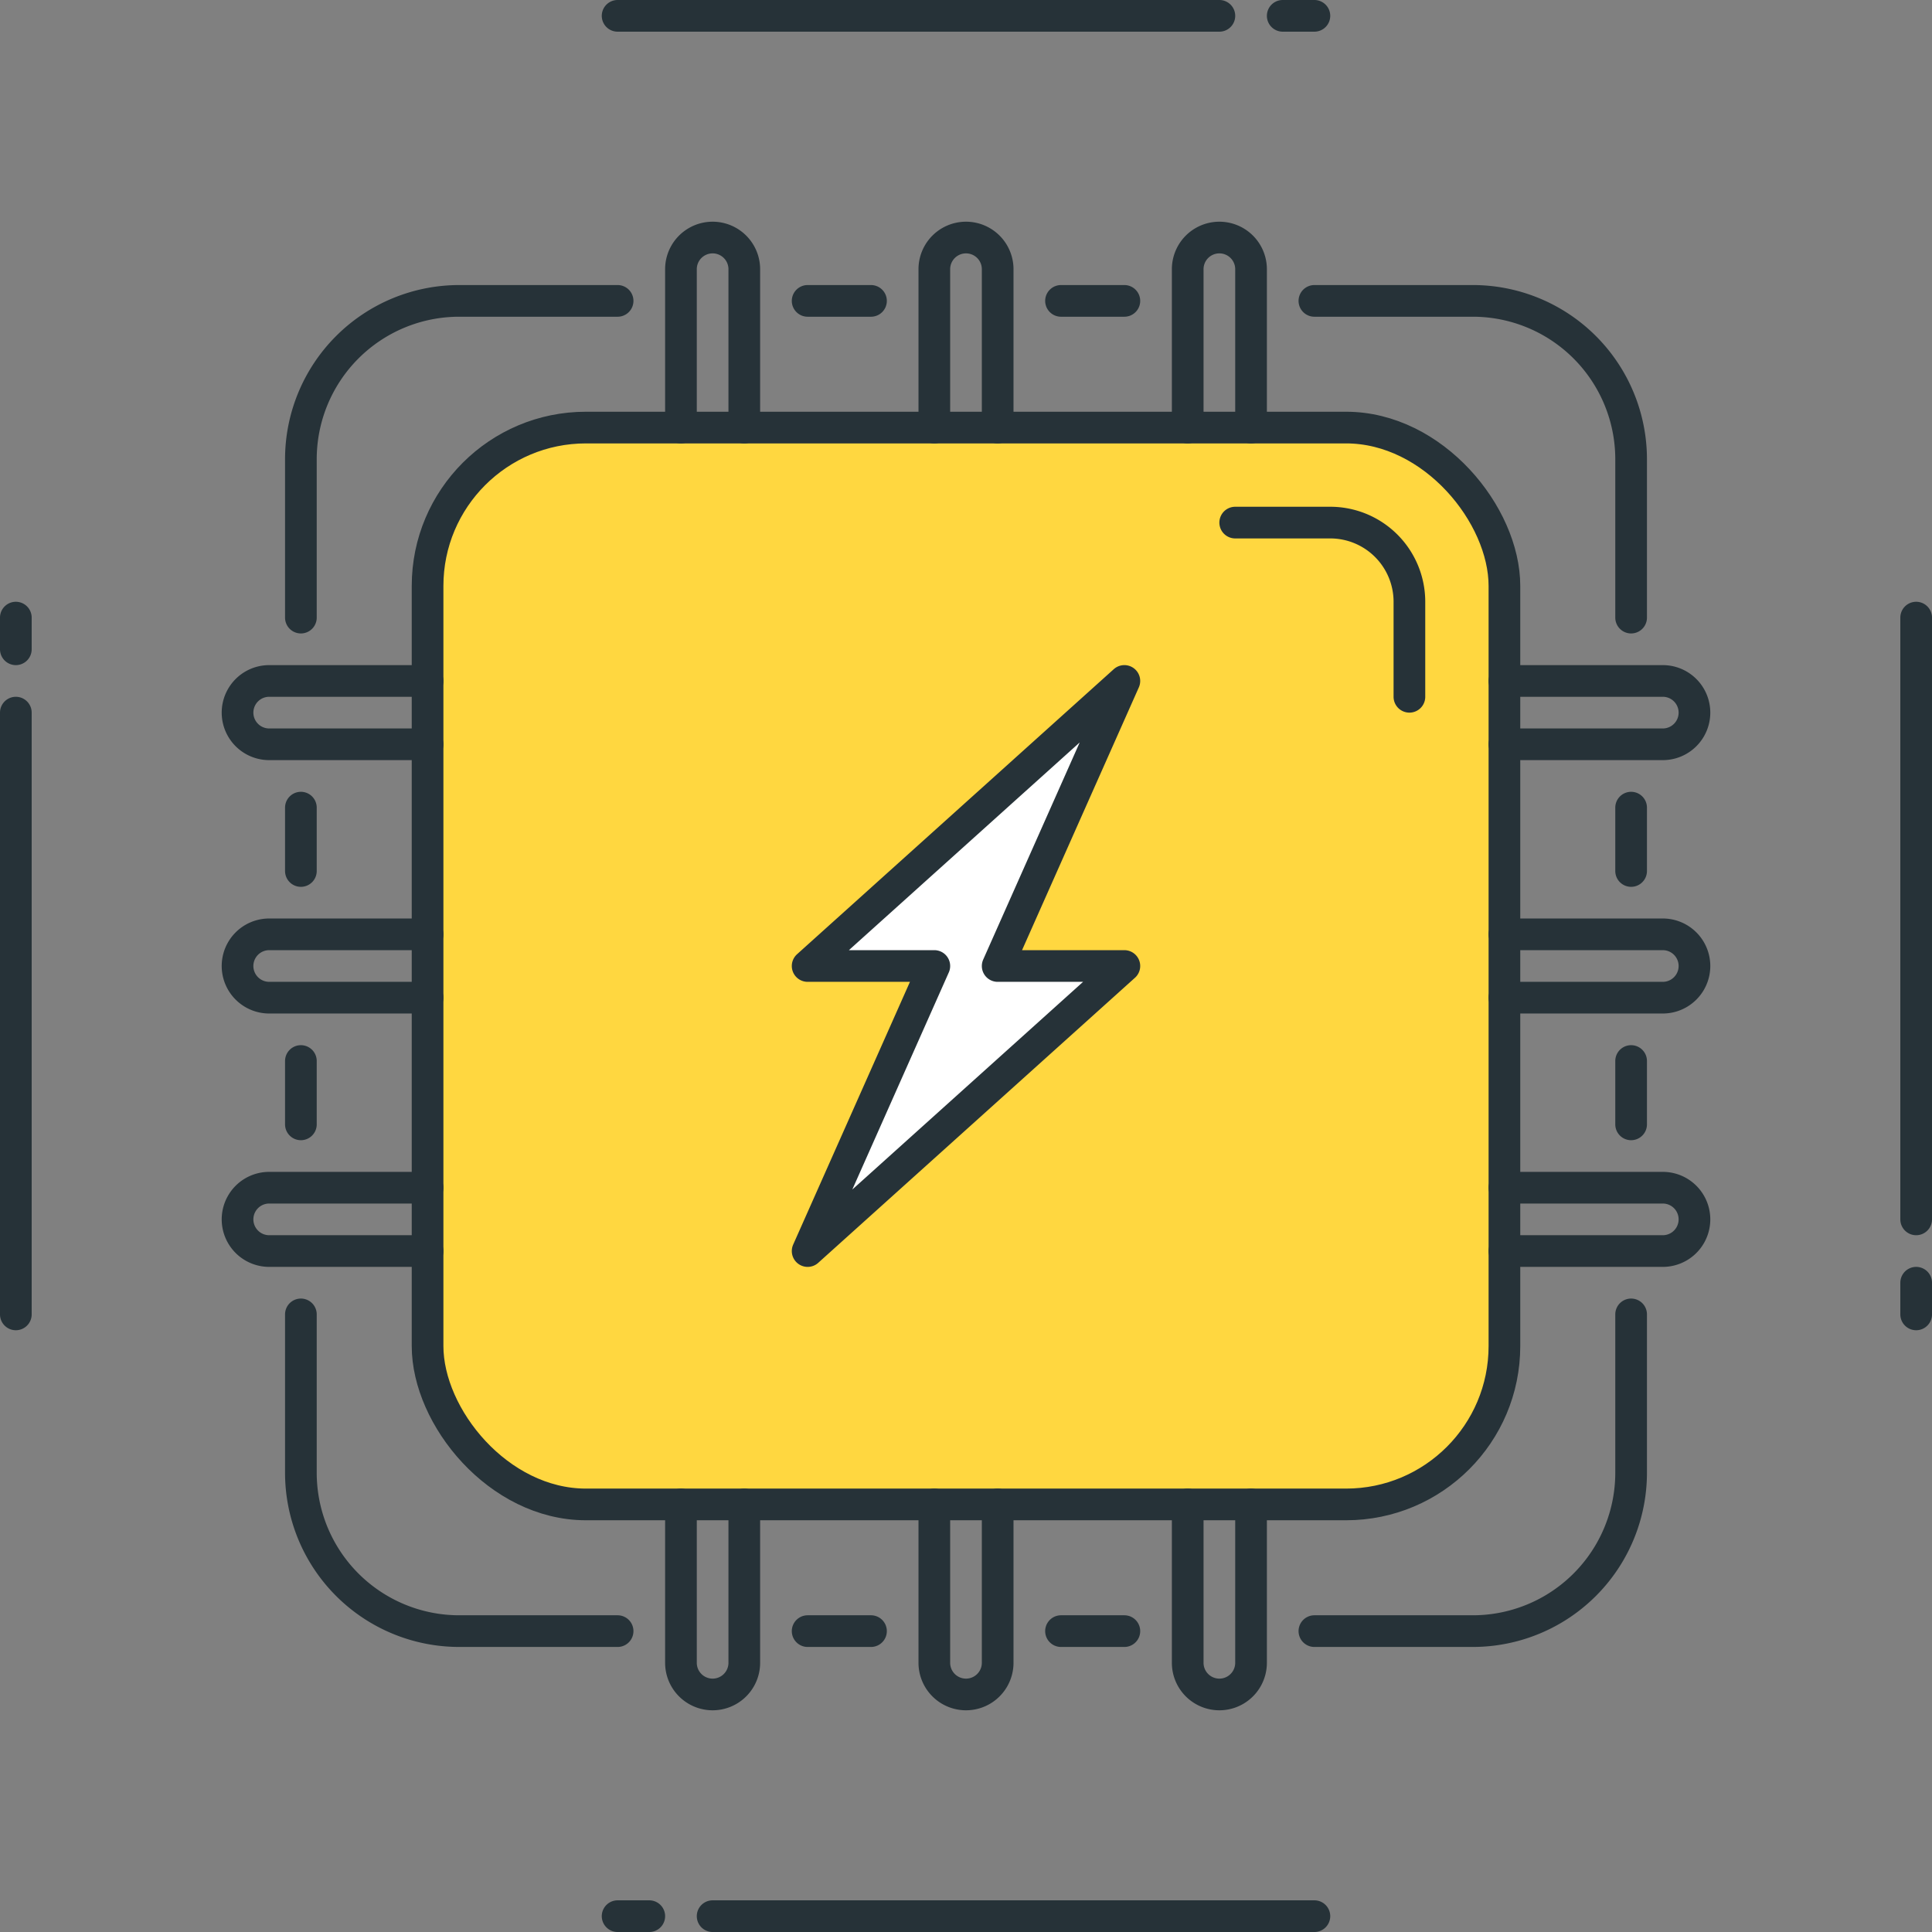 <svg xmlns="http://www.w3.org/2000/svg" viewBox="0 0 61 61"><rect x="0" y="0" width="61" height="61" fill="#808080" stroke="none"/><defs><clipPath id="a"><path fill="none" d="M0 0h61v61H0z"/></clipPath></defs><title>advantages-item-2</title><g clip-path="url(#a)" data-name="Layer 1"><path d="M42.5 47.5h-24a5 5 0 0 1-5-5v-24a5 5 0 0 1 5-5h24a5 5 0 0 1 5 5v24a5 5 0 0 1-5 5" fill="#ffd740"/><rect x="13.5" y="13.5" width="34" height="34" rx="5" ry="5" fill="none" stroke="#263238" stroke-linecap="round" stroke-linejoin="round"/><path d="M39 16.5h3a2.5 2.5 0 0 1 2.5 2.5v3" fill="none" stroke="#263238" stroke-linecap="round" stroke-linejoin="round"/><path fill="#fff" d="M25.5 39.5l4-9h-4l10-9-4 9h4l-10 9z"/><path fill="none" stroke="#263238" stroke-linecap="round" stroke-linejoin="round" d="M25.5 39.5l4-9h-4l10-9-4 9h4l-10 9zM21.5 13.5v-5a1 1 0 0 1 2 0v5M29.5 13.5v-5a1 1 0 0 1 2 0v5M37.5 13.5v-5a1 1 0 0 1 2 0v5M20.5 60.5h-1M41.5 60.5h-19M40.5.5h1M19.5.5h19M60.5 40.5v1M60.5 19.5v19M.5 20.5v-1M.5 41.5v-19M41.5 9.5h5a5 5 0 0 1 5 5v5M33.5 9.5h2M25.5 9.5h2M9.5 19.5v-5a5 5 0 0 1 5-5h5M39.5 47.5v5a1 1 0 0 1-2 0v-5M31.5 47.5v5a1 1 0 0 1-2 0v-5M23.5 47.5v5a1 1 0 0 1-2 0v-5M19.5 51.5h-5a5 5 0 0 1-5-5v-5M27.5 51.5h-2M35.5 51.5h-2M51.5 41.5v5a5 5 0 0 1-5 5h-5M47.5 21.5h5a1 1 0 1 1 0 2h-5M47.5 29.5h5a1 1 0 0 1 0 2h-5M47.5 37.5h5a1 1 0 0 1 0 2h-5M51.5 33.5v2M51.5 25.5v2M13.5 39.5h-5a1 1 0 0 1 0-2h5M13.5 31.5h-5a1 1 0 0 1 0-2h5M13.5 23.5h-5a1 1 0 0 1 0-2h5M9.5 27.5v-2M9.5 35.5v-2"/></g></svg>